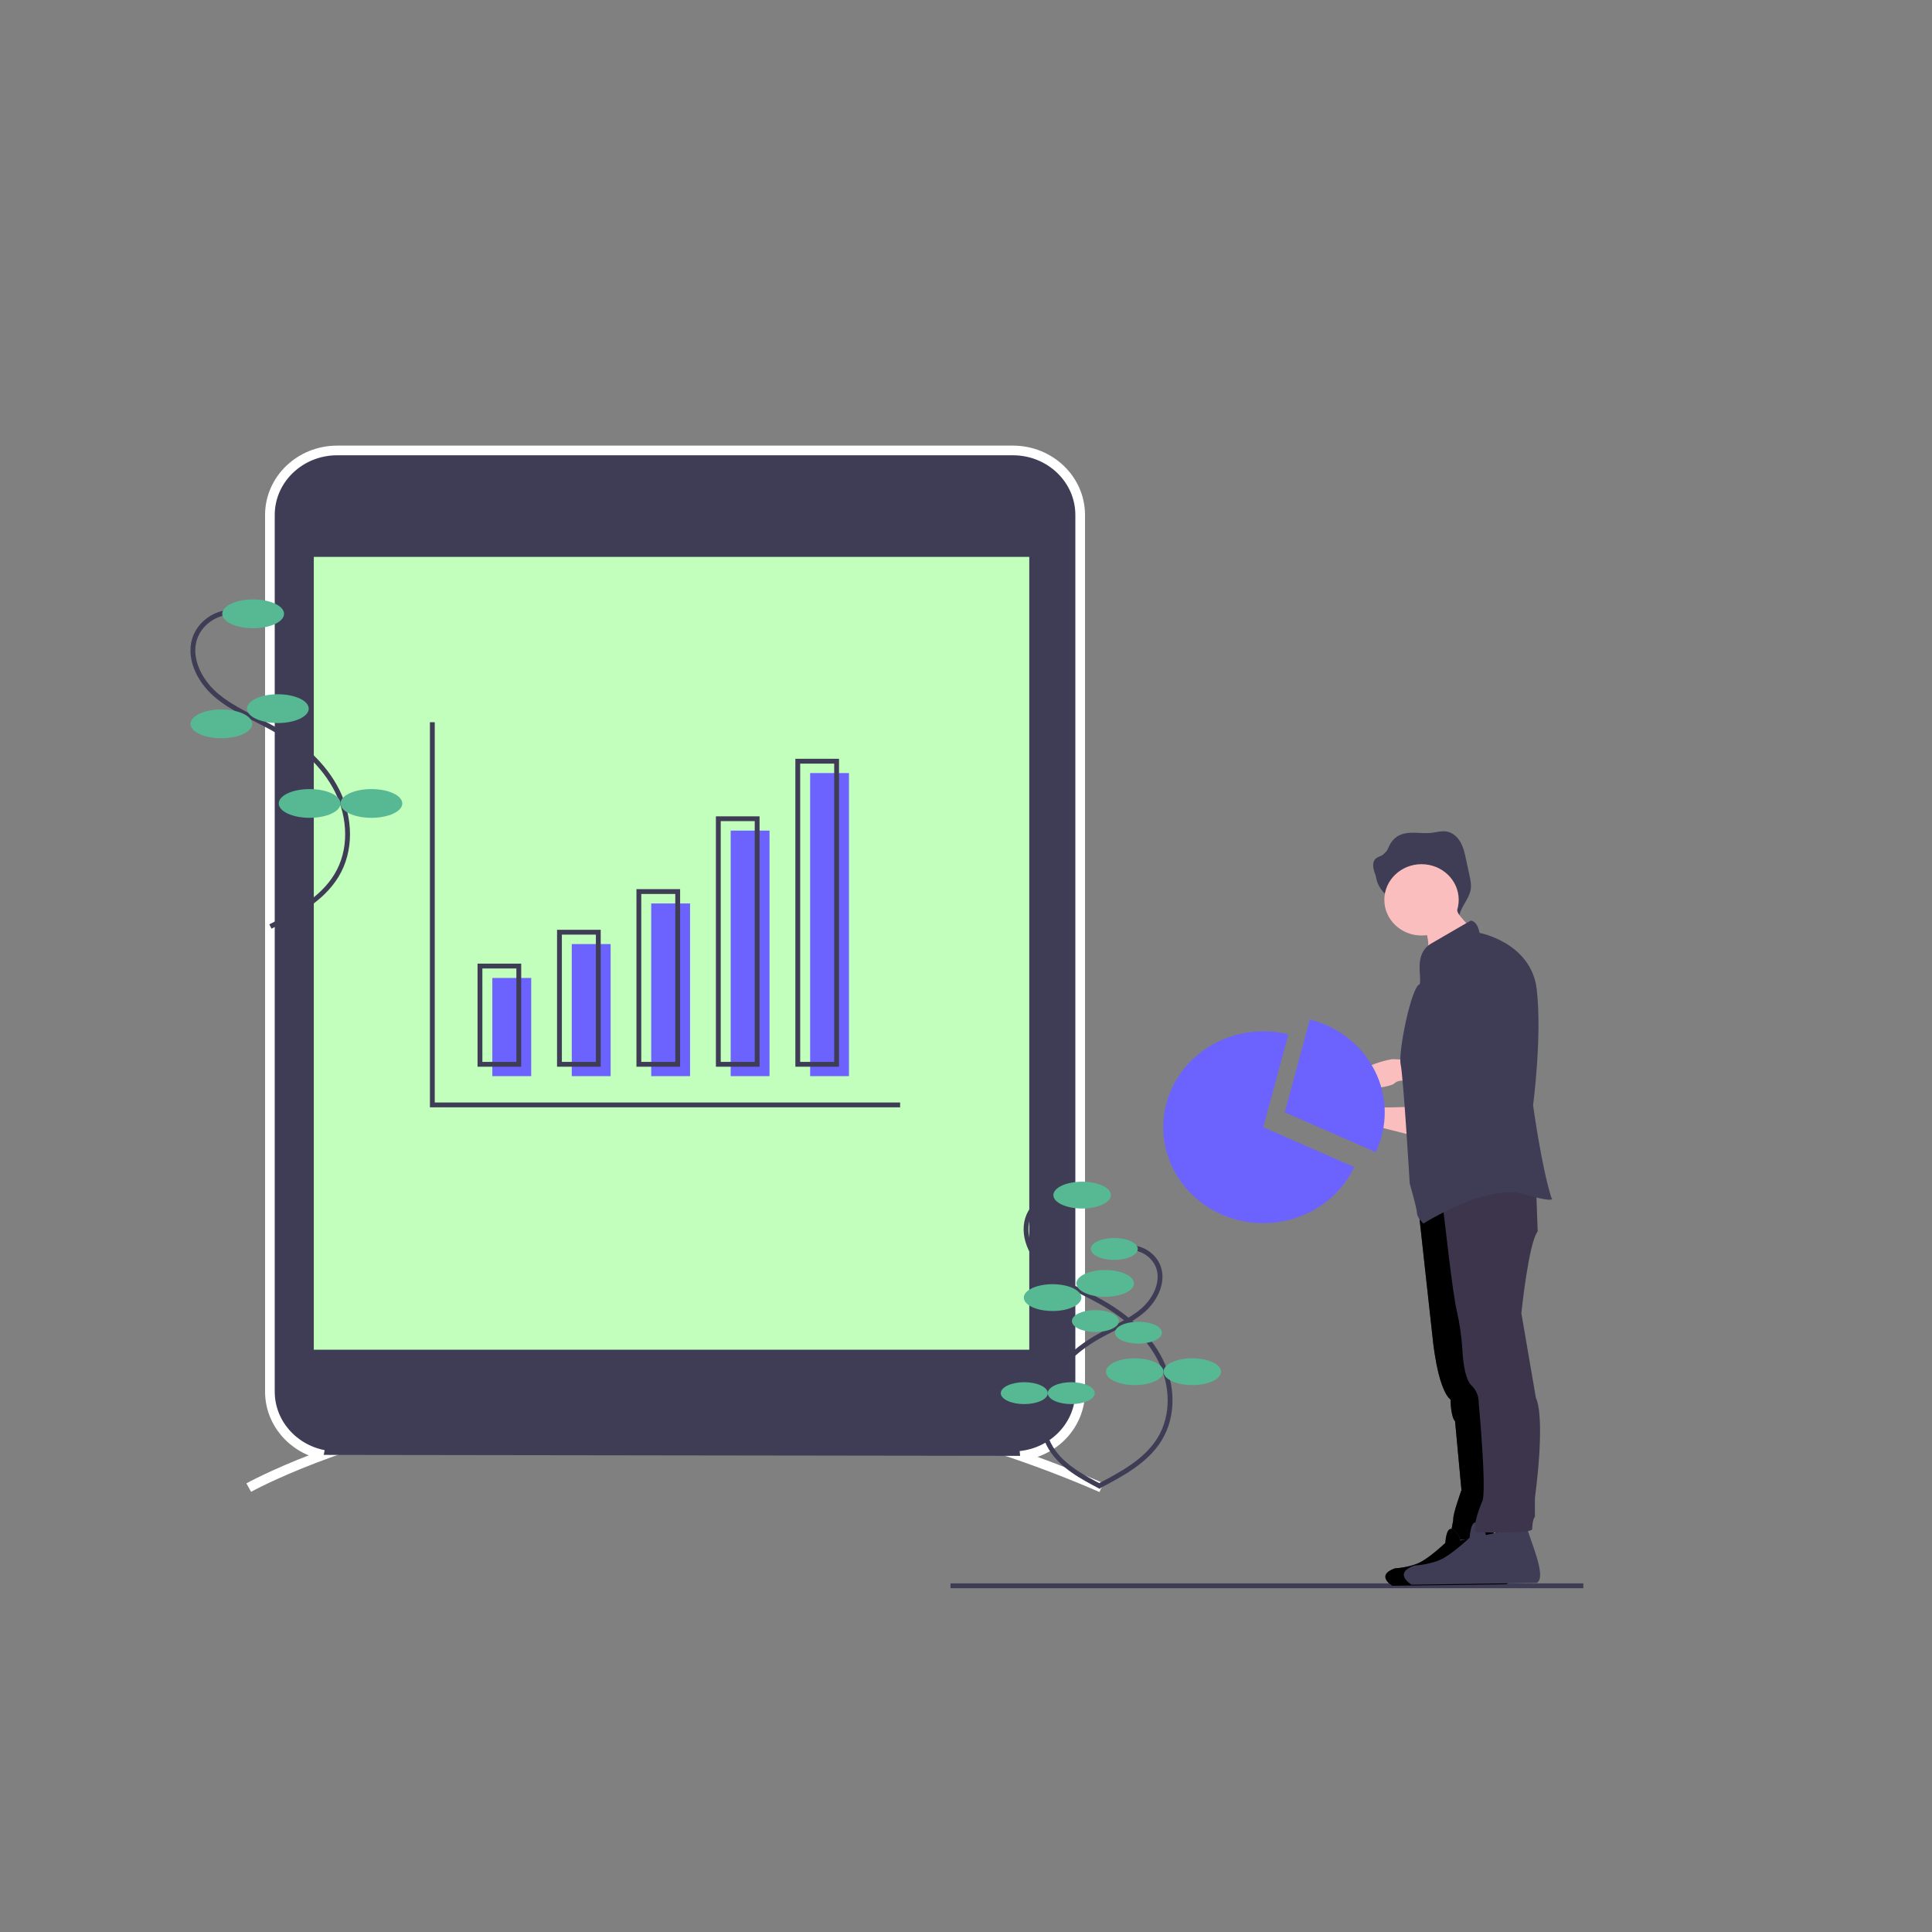 <?xml version="1.0" encoding="UTF-8" standalone="no"?>
<!DOCTYPE svg PUBLIC "-//W3C//DTD SVG 1.1//EN" "http://www.w3.org/Graphics/SVG/1.1/DTD/svg11.dtd">
<svg version="1.1" xmlns="http://www.w3.org/2000/svg" xmlns:xlink="http://www.w3.org/1999/xlink" preserveAspectRatio="xMidYMid meet" viewBox="0 0 400 400" width="400" height="400"><rect x="0" y="0" width="400" height="400" fill="#808080" stroke="none"/><defs><path d="M282.67 228.64C282.67 228.64 274.77 230.09 274.21 231.52C274.21 231.52 283.23 233.14 284.73 233.14C284.73 233.14 293.37 235.31 293.37 235.31C293.22 234.08 292.77 230.4 292.62 229.18C290.63 229.08 284.17 229.72 282.67 228.64Z" id="kA68eC9fY"></path><path d="M282.67 228.64C282.67 228.64 274.77 230.09 274.21 231.52C274.21 231.52 283.23 233.14 284.73 233.14C284.73 233.14 293.37 235.31 293.37 235.31C293.22 234.08 292.77 230.4 292.62 229.18C290.63 229.08 284.17 229.72 282.67 228.64Z" id="e4bmiIjuP9"></path><path d="M293.13 186.25C292.4 185.71 292.34 184.68 291.81 183.96C291.04 182.93 289.5 182.8 288.17 182.85C287.37 182.89 286.49 182.93 285.8 182.51C285.1 182.07 284.79 181.27 284.54 180.5C284.27 179.59 284.09 178.49 284.78 177.81C285.26 177.35 286.02 177.25 286.56 176.83C287.11 176.41 287.34 175.72 287.64 175.1C287.98 174.36 288.53 173.7 289.21 173.22C290.23 172.54 291.51 172.39 292.74 172.4C293.97 172.42 295.2 172.57 296.42 172.43C297.42 172.31 298.41 171.99 299.41 172.14C300.67 172.31 301.73 173.23 302.35 174.31C302.97 175.38 303.25 176.61 303.5 177.81C303.57 178.13 304.14 180.76 304.21 181.08C304.43 182.1 304.65 183.14 304.49 184.17C304.13 186.29 302.18 187.98 302.04 190.12C301.77 188.92 300.9 187.92 299.71 187.47C299.56 187.4 299.4 187.38 299.24 187.42C299.04 187.48 298.92 187.67 298.81 187.82C298.48 188.23 297.47 188.85 296.9 188.56C296.39 188.3 296.77 187.48 296.12 187.07C295.66 186.82 295.14 186.68 294.62 186.67C294.09 186.67 293.57 186.53 293.13 186.25Z" id="b1sNPL1qlD"></path><path d="M293.13 186.25C292.4 185.71 292.34 184.68 291.81 183.96C291.04 182.93 289.5 182.8 288.17 182.85C287.37 182.89 286.49 182.93 285.8 182.51C285.1 182.07 284.79 181.27 284.54 180.5C284.27 179.59 284.09 178.49 284.78 177.81C285.26 177.35 286.02 177.25 286.56 176.83C287.11 176.41 287.34 175.72 287.64 175.1C287.98 174.36 288.53 173.7 289.21 173.22C290.23 172.54 291.51 172.39 292.74 172.4C293.97 172.42 295.2 172.57 296.42 172.43C297.42 172.31 298.41 171.99 299.41 172.14C300.67 172.31 301.73 173.23 302.35 174.31C302.97 175.38 303.25 176.61 303.5 177.81C303.57 178.13 304.14 180.76 304.21 181.08C304.43 182.1 304.65 183.14 304.49 184.17C304.13 186.29 302.18 187.98 302.04 190.12C301.77 188.92 300.9 187.92 299.71 187.47C299.56 187.4 299.4 187.38 299.24 187.42C299.04 187.48 298.92 187.67 298.81 187.82C298.48 188.23 297.47 188.85 296.9 188.56C296.39 188.3 296.77 187.48 296.12 187.07C295.66 186.82 295.14 186.68 294.62 186.67C294.09 186.67 293.57 186.53 293.13 186.25Z" id="e7etm0M0o"></path><path d="M311.41 227.93C311.41 227.93 308.59 227.56 308.21 227.93C307.84 228.28 293.93 225.94 292.05 223.95C292.05 223.95 289.8 223.24 288.67 224.32C287.55 225.4 276.28 226.48 279.66 223.24C283.04 219.99 288.3 219.28 288.3 219.28C289.02 219.31 294.73 219.6 295.44 219.63C295.44 219.63 299.2 220.71 301.45 219.63C301.45 219.63 310.09 218.91 310.09 218.91C311.18 219.28 314.44 220.36 315.54 220.71C314.71 222.15 316.85 228.64 311.41 227.93Z" id="a4ObfVk4Mf"></path><path d="M311.41 227.93C311.41 227.93 308.59 227.56 308.21 227.93C307.84 228.28 293.93 225.94 292.05 223.95C292.05 223.95 289.8 223.24 288.67 224.32C287.55 225.4 276.28 226.48 279.66 223.24C283.04 219.99 288.3 219.28 288.3 219.28C289.02 219.31 294.73 219.6 295.44 219.63C295.44 219.63 299.2 220.71 301.45 219.63C301.45 219.63 310.09 218.91 310.09 218.91C311.18 219.28 314.44 220.36 315.54 220.71C314.71 222.15 316.85 228.64 311.41 227.93Z" id="f4QIrlVRqY"></path><path d="M316.29 223.24C316.29 223.24 311.59 221.25 310.65 221.44C310.65 221.44 305.96 219.09 305.96 219.09C305.96 219.09 301.64 209.37 302.01 206.67C302.38 203.96 302.2 196.03 307.84 195.67C309.53 198.19 316.29 196.57 316.29 208.29C316.29 209.78 316.29 221.74 316.29 223.24Z" id="f3rurKc29"></path><path d="M316.29 223.24C316.29 223.24 311.59 221.25 310.65 221.44C310.65 221.44 305.96 219.09 305.96 219.09C305.96 219.09 301.64 209.37 302.01 206.67C302.38 203.96 302.2 196.03 307.84 195.67C309.53 198.19 316.29 196.57 316.29 208.29C316.29 209.78 316.29 221.74 316.29 223.24Z" id="bJHtpSbz1"></path><path d="M294.31 185.31C298.31 185.31 301.54 183.69 301.54 181.71C301.54 179.71 298.31 178.1 294.31 178.1C290.31 178.1 287.08 179.71 287.08 181.71C287.08 183.69 290.31 185.31 294.31 185.31Z" id="cxrBHqDEE"></path><path d="M294.31 185.31C298.31 185.31 301.54 183.69 301.54 181.71C301.54 179.71 298.31 178.1 294.31 178.1C290.31 178.1 287.08 179.71 287.08 181.71C287.08 183.69 290.31 185.31 294.31 185.31Z" id="c8SR86mKY"></path><path d="M301.08 188.37C302.47 188.37 303.61 185.67 303.61 182.34C303.61 179.01 302.47 176.3 301.08 176.3C299.67 176.3 298.54 179.01 298.54 182.34C298.54 185.67 299.67 188.37 301.08 188.37Z" id="a7UlALFyP"></path><path d="M301.08 188.37C302.47 188.37 303.61 185.67 303.61 182.34C303.61 179.01 302.47 176.3 301.08 176.3C299.67 176.3 298.54 179.01 298.54 182.34C298.54 185.67 299.67 188.37 301.08 188.37Z" id="dj850yqjS"></path><path d="M286.03 235.29C285.73 236.41 285.33 237.5 284.83 238.55C283.57 238 277.29 235.25 266 230.3C268.76 220.06 270.49 213.65 271.19 211.09C282.25 213.84 288.9 224.67 286.03 235.29Z" id="c46SFOHvQi"></path><path d="M286.03 235.29C285.73 236.41 285.33 237.5 284.83 238.55C283.57 238 277.29 235.25 266 230.3C268.76 220.06 270.49 213.65 271.19 211.09C282.25 213.84 288.9 224.67 286.03 235.29Z" id="clm2BTB00"></path><path d="M280.38 241.63C275.64 251.6 263.35 256 252.95 251.45C242.55 246.9 237.96 235.12 242.71 225.14C246.88 216.38 257.01 211.75 266.74 214.16C266.05 216.73 264.32 223.13 261.54 233.38C272.85 238.32 279.13 241.08 280.38 241.63Z" id="azhJMD0M4"></path><path d="M280.38 241.63C275.64 251.6 263.35 256 252.95 251.45C242.55 246.9 237.96 235.12 242.71 225.14C246.88 216.38 257.01 211.75 266.74 214.16C266.05 216.73 264.32 223.13 261.54 233.38C272.85 238.32 279.13 241.08 280.38 241.63Z" id="n2aNeE1iD8"></path><path d="M296.57 276.63C296.57 276.63 297.51 287.44 300.32 289.78C300.32 289.78 300.32 293.2 301.26 294.28C301.39 295.71 302.44 307.1 302.58 308.52C302.58 308.52 300.69 313.74 300.89 314.65C300.89 314.65 300.13 318.43 300.32 318.79C300.32 318.79 309.34 318.79 309.34 318.79C309.22 316.86 308.59 307.19 307.46 289.78C307.07 287.09 305.13 273.64 301.64 249.42L293.57 249.37C295.44 266.33 296.43 275.42 296.57 276.63Z" id="b3NpYqk5ZO"></path><path d="M296.57 276.63C296.57 276.63 297.51 287.44 300.32 289.78C300.32 289.78 300.32 293.2 301.26 294.28C301.39 295.71 302.44 307.1 302.58 308.52C302.58 308.52 300.69 313.74 300.89 314.65C300.89 314.65 300.13 318.43 300.32 318.79C300.32 318.79 309.34 318.79 309.34 318.79C309.22 316.86 308.59 307.19 307.46 289.78C307.07 287.09 305.13 273.64 301.64 249.42L293.57 249.37C295.44 266.33 296.43 275.42 296.57 276.63Z" id="i5PvchcP1x"></path><path d="M296.57 276.63C296.57 276.63 297.51 287.44 300.32 289.78C300.32 289.78 300.32 293.2 301.26 294.28C301.39 295.71 302.44 307.1 302.58 308.52C302.58 308.52 300.69 313.74 300.89 314.65C300.89 314.65 300.13 318.43 300.32 318.79C300.32 318.79 309.34 318.79 309.34 318.79C309.22 316.86 308.59 307.19 307.46 289.78C307.07 287.09 305.13 273.64 301.64 249.42L293.57 249.37C295.44 266.33 296.43 275.42 296.57 276.63Z" id="b36rICAebP"></path><path d="M296.57 276.63C296.57 276.63 297.51 287.44 300.32 289.78C300.32 289.78 300.32 293.2 301.26 294.28C301.39 295.71 302.44 307.1 302.58 308.52C302.58 308.52 300.69 313.74 300.89 314.65C300.89 314.65 300.13 318.43 300.32 318.79C300.32 318.79 309.34 318.79 309.34 318.79C309.22 316.86 308.59 307.19 307.46 289.78C307.07 287.09 305.13 273.64 301.64 249.42L293.57 249.37C295.44 266.33 296.43 275.42 296.57 276.63Z" id="c1uDStAbOq"></path><path d="M327.82 328.32L196.79 328.32" id="ahEUTjTM9"></path><path d="M327.82 328.32L196.79 328.32" id="c14Si6fVEZ"></path><path d="M294.22 187.83C299.41 187.83 303.61 184.69 303.61 180.8C303.61 176.92 299.41 173.78 294.22 173.78C289.03 173.78 284.83 176.92 284.83 180.8C284.83 184.69 289.03 187.83 294.22 187.83Z" id="euOOUr2pK"></path><path d="M294.22 187.83C299.41 187.83 303.61 184.69 303.61 180.8C303.61 176.92 299.41 173.78 294.22 173.78C289.03 173.78 284.83 176.92 284.83 180.8C284.83 184.69 289.03 187.83 294.22 187.83Z" id="c1ZMI2oUGq"></path><path d="M311.91 328C311.91 328 288.27 328.32 288.27 328.32C288.27 328.32 284.68 326.19 288.79 324.71C288.79 324.71 292.21 324.55 294.44 323.23C296.66 321.91 299.24 319.45 299.24 319.45C299.24 319.45 299.41 315.84 300.78 316.66C301.61 317.18 302.17 318.02 302.32 318.96C303.86 318.63 308.49 317.65 310.03 317.31C310.41 319.45 313.96 326.85 311.91 328Z" id="j2epW1pUV"></path><path d="M311.91 328C311.91 328 288.27 328.32 288.27 328.32C288.27 328.32 284.68 326.19 288.79 324.71C288.79 324.71 292.21 324.55 294.44 323.23C296.66 321.91 299.24 319.45 299.24 319.45C299.24 319.45 299.41 315.84 300.78 316.66C301.61 317.18 302.17 318.02 302.32 318.96C303.86 318.63 308.49 317.65 310.03 317.31C310.41 319.45 313.96 326.85 311.91 328Z" id="b6iuJTxLJy"></path><path d="M311.91 328C311.91 328 288.27 328.32 288.27 328.32C288.27 328.32 284.68 326.19 288.79 324.71C288.79 324.71 292.21 324.55 294.44 323.23C296.66 321.91 299.24 319.45 299.24 319.45C299.24 319.45 299.41 315.84 300.78 316.66C301.61 317.18 302.17 318.02 302.32 318.96C303.86 318.63 308.49 317.65 310.03 317.31C310.41 319.45 313.96 326.85 311.91 328Z" id="dEqM6a1rB"></path><path d="M311.91 328C311.91 328 288.27 328.32 288.27 328.32C288.27 328.32 284.68 326.19 288.79 324.71C288.79 324.71 292.21 324.55 294.44 323.23C296.66 321.91 299.24 319.45 299.24 319.45C299.24 319.45 299.41 315.84 300.78 316.66C301.61 317.18 302.17 318.02 302.32 318.96C303.86 318.63 308.49 317.65 310.03 317.31C310.41 319.45 313.96 326.85 311.91 328Z" id="a6y4fHCHC"></path><path d="M318.17 327.73C318.17 327.73 292.24 328.09 292.24 328.09C292.24 328.09 288.3 325.75 292.81 324.13C292.81 324.13 296.57 323.96 299 322.51C301.45 321.07 304.27 318.36 304.27 318.36C304.27 318.36 304.46 314.4 305.96 315.31C306.87 315.88 307.48 316.79 307.65 317.82C309.34 317.47 314.41 316.39 316.1 316.02C316.51 318.37 320.42 326.47 318.17 327.73Z" id="brRwsPF26"></path><path d="M318.17 327.73C318.17 327.73 292.24 328.09 292.24 328.09C292.24 328.09 288.3 325.75 292.81 324.13C292.81 324.13 296.57 323.96 299 322.51C301.45 321.07 304.27 318.36 304.27 318.36C304.27 318.36 304.46 314.4 305.96 315.31C306.87 315.88 307.48 316.79 307.65 317.82C309.34 317.47 314.41 316.39 316.1 316.02C316.51 318.37 320.42 326.47 318.17 327.73Z" id="adKPwxKc"></path><path d="M301.64 271.52C302.23 274.13 302.6 276.79 302.77 279.45C302.77 279.45 302.95 285.22 304.64 286.84C305.64 287.78 306.19 289.09 306.15 290.44C306.15 290.44 307.84 308.63 306.9 310.79C306.9 310.79 304.68 315.77 305.62 317.21C305.62 317.21 317.23 317.65 317.23 316.56C317.23 316.56 317.23 314.58 317.79 314.04C317.79 314.04 317.79 310.08 317.79 310.08C317.79 310.08 320.05 294.05 317.98 289.36C317.98 289.36 314.98 271.88 314.98 271.88C314.98 271.88 316.48 257.29 318.36 254.95C318.36 254.95 317.98 244.32 317.98 244.32C314.11 245.25 302.5 248.07 298.63 249C299.23 253.5 300.69 267.56 301.64 271.52Z" id="eKVJ5pS33"></path><path d="M301.64 271.52C302.23 274.13 302.6 276.79 302.77 279.45C302.77 279.45 302.95 285.22 304.64 286.84C305.64 287.78 306.19 289.09 306.15 290.44C306.15 290.44 307.84 308.63 306.9 310.79C306.9 310.79 304.68 315.77 305.62 317.21C305.62 317.21 317.23 317.65 317.23 316.56C317.23 316.56 317.23 314.58 317.79 314.04C317.79 314.04 317.79 310.08 317.79 310.08C317.79 310.08 320.05 294.05 317.98 289.36C317.98 289.36 314.98 271.88 314.98 271.88C314.98 271.88 316.48 257.29 318.36 254.95C318.36 254.95 317.98 244.32 317.98 244.32C314.11 245.25 302.5 248.07 298.63 249C299.23 253.5 300.69 267.56 301.64 271.52Z" id="a3RlamcKX"></path><path d="M295.37 198.03C295.93 196.18 295.81 194.2 295.02 192.43C294.75 191.83 294.39 191.18 294.59 190.56C294.78 190.1 295.11 189.72 295.54 189.46C296.47 188.78 297.44 188.14 298.44 187.56C299.15 187.15 300.6 186.08 301.4 186.2C301.44 187.24 301.46 188.18 301.94 189.16C302.06 189.39 303.84 191.56 303.92 191.37C303.7 191.85 303.18 192.12 302.7 192.36C299.95 193.83 297.64 195.93 295.37 198.03Z" id="aVEADwLRp"></path><path d="M295.37 198.03C295.93 196.18 295.81 194.2 295.02 192.43C294.75 191.83 294.39 191.18 294.59 190.56C294.78 190.1 295.11 189.72 295.54 189.46C296.47 188.78 297.44 188.14 298.44 187.56C299.15 187.15 300.6 186.08 301.4 186.2C301.44 187.24 301.46 188.18 301.94 189.16C302.06 189.39 303.84 191.56 303.92 191.37C303.7 191.85 303.18 192.12 302.7 192.36C299.95 193.83 297.64 195.93 295.37 198.03Z" id="g6crZwahC"></path><path d="M302.01 186.3C302.01 190.38 298.56 193.69 294.31 193.69C290.06 193.69 286.61 190.38 286.61 186.3C286.61 182.22 290.06 178.92 294.31 178.92C298.56 178.92 302.01 182.22 302.01 186.3Z" id="aZ2fpfMI"></path><path d="M302.01 186.3C302.01 190.38 298.56 193.69 294.31 193.69C290.06 193.69 286.61 190.38 286.61 186.3C286.61 182.22 290.06 178.92 294.31 178.92C298.56 178.92 302.01 182.22 302.01 186.3Z" id="i16Cv8xCQP"></path><path d="M304.46 190.62C304.46 190.62 305.77 190.45 306.34 193.15C306.34 193.15 317.04 195.13 318.17 204.86C319.29 214.59 317.41 228.82 317.41 228.82C317.41 228.82 319.1 241.25 321.17 247.92C321.17 247.92 322.86 249.36 315.35 247.2C307.84 245.04 294.69 253.32 294.69 253.32C294.69 253.32 293.37 252.07 293.37 251.16C293.37 250.26 291.87 245.04 291.87 245.04C291.87 245.04 290.55 222.87 289.99 220.36C289.43 217.83 292.24 204.14 293.93 203.78C294.42 202.08 292.62 197.48 296.38 195.31C300.13 193.15 302.84 191.56 304.46 190.62Z" id="b1E8ofd1ry"></path><path d="M304.46 190.62C304.46 190.62 305.77 190.45 306.34 193.15C306.34 193.15 317.04 195.13 318.17 204.86C319.29 214.59 317.41 228.82 317.41 228.82C317.41 228.82 319.1 241.25 321.17 247.92C321.17 247.92 322.86 249.36 315.35 247.2C307.84 245.04 294.69 253.32 294.69 253.32C294.69 253.32 293.37 252.07 293.37 251.16C293.37 250.26 291.87 245.04 291.87 245.04C291.87 245.04 290.55 222.87 289.99 220.36C289.43 217.83 292.24 204.14 293.93 203.78C294.42 202.08 292.62 197.48 296.38 195.31C300.13 193.15 302.84 191.56 304.46 190.62Z" id="d2MKWUpDSK"></path><path d="M51.5 307.99C51.5 307.99 128.62 264.87 228.04 307.99" id="i2aOR3WWmb"></path><path d="M51.5 307.99C51.5 307.99 128.62 264.87 228.04 307.99" id="e2AKLkZn"></path><path d="M67.02 301.22C60.53 299.94 55.88 294.47 55.88 288.12C55.88 269.97 55.88 124.78 55.88 106.62C55.88 99.24 62.12 93.26 69.82 93.26C69.82 93.26 69.82 93.26 69.82 93.26C83.81 93.26 195.72 93.26 209.71 93.26C217.4 93.26 223.64 99.24 223.64 106.62C223.64 106.62 223.64 106.62 223.64 106.62C223.64 124.78 223.64 269.97 223.64 288.12C223.64 294.95 218.29 300.68 211.21 301.42" id="b2pGnJwCD"></path><path d="M67.02 301.22C60.53 299.94 55.88 294.47 55.88 288.12C55.88 269.97 55.88 124.78 55.88 106.62C55.88 99.24 62.12 93.26 69.82 93.26C69.82 93.26 69.82 93.26 69.82 93.26C83.81 93.26 195.72 93.26 209.71 93.26C217.4 93.26 223.64 99.24 223.64 106.62C223.64 106.62 223.64 106.62 223.64 106.62C223.64 124.78 223.64 269.97 223.64 288.12C223.64 294.95 218.29 300.68 211.21 301.42" id="ccMxZQiSH"></path><path d="M213.6 114.8C213.6 213.89 213.6 268.93 213.6 279.94C213.6 279.94 213.6 279.94 213.6 279.94C124.12 279.94 74.41 279.94 64.47 279.94C64.47 279.94 64.47 279.94 64.47 279.94C64.47 180.86 64.47 125.81 64.47 114.8C64.47 114.8 64.47 114.8 64.47 114.8C153.95 114.8 203.65 114.8 213.6 114.8C213.6 114.8 213.6 114.8 213.6 114.8Z" id="c6ojMnKkQ"></path><path d="M213.6 114.8C213.6 213.89 213.6 268.93 213.6 279.94C213.6 279.94 213.6 279.94 213.6 279.94C124.12 279.94 74.41 279.94 64.47 279.94C64.47 279.94 64.47 279.94 64.47 279.94C64.47 180.86 64.47 125.81 64.47 114.8C64.47 114.8 64.47 114.8 64.47 114.8C153.95 114.8 203.65 114.8 213.6 114.8C213.6 114.8 213.6 114.8 213.6 114.8Z" id="a4sFxbjH1e"></path><path d="M136.11 103.95C136.11 105.89 137.75 107.45 139.76 107.45C141.79 107.45 143.42 105.89 143.42 103.95C143.42 102.01 141.79 100.44 139.76 100.44C137.75 100.44 136.11 102.01 136.11 103.95Z" id="aJHJrycRM"></path><path d="M136.11 103.95C136.11 105.89 137.75 107.45 139.76 107.45C141.79 107.45 143.42 105.89 143.42 103.95C143.42 102.01 141.79 100.44 139.76 100.44C137.75 100.44 136.11 102.01 136.11 103.95Z" id="fdXZ2fK8t"></path><path d="M131.92 288.92C132.91 284.76 137.22 282.16 141.55 283.11C144.62 283.77 146.99 286.09 147.63 289.04" id="a1YAXwYf3U"></path><path d="M131.92 288.92C132.91 284.76 137.22 282.16 141.55 283.11C144.62 283.77 146.99 286.09 147.63 289.04" id="a1w8RLQSG6"></path><path d="M47.8 126.72C44.62 126.89 41.81 128.77 40.56 131.57C38.75 135.77 41.08 140.7 44.58 143.77C48.08 146.83 52.57 148.58 56.66 150.88C62.14 153.96 67.07 158.25 69.82 163.76C72.56 169.27 72.86 176.08 69.62 181.34C66.63 186.22 61.19 189.14 55.99 191.83" id="a2D05PIwim"></path><path d="M47.8 126.72C44.62 126.89 41.81 128.77 40.56 131.57C38.75 135.77 41.08 140.7 44.58 143.77C48.08 146.83 52.57 148.58 56.66 150.88C62.14 153.96 67.07 158.25 69.82 163.76C72.56 169.27 72.86 176.08 69.62 181.34C66.63 186.22 61.19 189.14 55.99 191.83" id="c5gnsqL9n"></path><path d="M52.41 130.07C48.87 130.07 46.01 128.73 46.01 127.09C46.01 125.44 48.87 124.1 52.41 124.1C55.94 124.1 58.81 125.44 58.81 127.09C58.81 128.73 55.94 130.07 52.41 130.07Z" id="b16D17bYnq"></path><path d="M52.41 130.07C48.87 130.07 46.01 128.73 46.01 127.09C46.01 125.44 48.87 124.1 52.41 124.1C55.94 124.1 58.81 125.44 58.81 127.09C58.81 128.73 55.94 130.07 52.41 130.07Z" id="e5Z5l3YC3G"></path><path d="M57.52 149.7C53.99 149.7 51.13 148.36 51.13 146.72C51.13 145.07 53.99 143.74 57.52 143.74C61.06 143.74 63.92 145.07 63.92 146.72C63.92 148.36 61.06 149.7 57.52 149.7Z" id="a2tSycQkiP"></path><path d="M57.52 149.7C53.99 149.7 51.13 148.36 51.13 146.72C51.13 145.07 53.99 143.74 57.52 143.74C61.06 143.74 63.92 145.07 63.92 146.72C63.92 148.36 61.06 149.7 57.52 149.7Z" id="bbF51pdV2"></path><path d="M45.83 152.85C42.3 152.85 39.44 151.51 39.44 149.87C39.44 148.22 42.3 146.89 45.83 146.89C49.36 146.89 52.22 148.22 52.22 149.87C52.22 151.51 49.36 152.85 45.83 152.85Z" id="f1Pt82SwqY"></path><path d="M45.83 152.85C42.3 152.85 39.44 151.51 39.44 149.87C39.44 148.22 42.3 146.89 45.83 146.89C49.36 146.89 52.22 148.22 52.22 149.87C52.22 151.51 49.36 152.85 45.83 152.85Z" id="b8CJvCTl8o"></path><path d="M64.11 169.32C60.57 169.32 57.71 168 57.71 166.35C57.71 164.7 60.57 163.37 64.11 163.37C67.64 163.37 70.5 164.7 70.5 166.35C70.5 168 67.64 169.32 64.11 169.32Z" id="a8O1oTyV7v"></path><path d="M64.11 169.32C60.57 169.32 57.71 168 57.71 166.35C57.71 164.7 60.57 163.37 64.11 163.37C67.64 163.37 70.5 164.7 70.5 166.35C70.5 168 67.64 169.32 64.11 169.32Z" id="gbB9it7y5"></path><path d="M76.89 169.32C73.37 169.32 70.5 168 70.5 166.35C70.5 164.7 73.37 163.37 76.89 163.37C80.43 163.37 83.29 164.7 83.29 166.35C83.29 168 80.43 169.32 76.89 169.32Z" id="a3AOs4682e"></path><path d="M76.89 169.32C73.37 169.32 70.5 168 70.5 166.35C70.5 164.7 73.37 163.37 76.89 163.37C80.43 163.37 83.29 164.7 83.29 166.35C83.29 168 80.43 169.32 76.89 169.32Z" id="a3708FbzTQ"></path><path d="M219.75 247.09C216.79 247.25 214.19 249.01 213.01 251.61C211.33 255.53 213.5 260.12 216.75 262.97C220.02 265.82 224.2 267.45 228 269.59C233.11 272.46 237.7 276.46 240.25 281.58C242.81 286.71 243.09 293.05 240.08 297.96C237.3 302.5 232.22 305.22 227.39 307.73" id="bFHzDC1nn"></path><path d="M219.75 247.09C216.79 247.25 214.19 249.01 213.01 251.61C211.33 255.53 213.5 260.12 216.75 262.97C220.02 265.82 224.2 267.45 228 269.59C233.11 272.46 237.7 276.46 240.25 281.58C242.81 286.71 243.09 293.05 240.08 297.96C237.3 302.5 232.22 305.22 227.39 307.73" id="d2x2ePIlB"></path><path d="M224.05 250.21C220.75 250.21 218.09 248.97 218.09 247.44C218.09 245.9 220.75 244.66 224.05 244.66C227.34 244.66 230 245.9 230 247.44C230 248.97 227.34 250.21 224.05 250.21Z" id="b15WGRKoj"></path><path d="M224.05 250.21C220.75 250.21 218.09 248.97 218.09 247.44C218.09 245.9 220.75 244.66 224.05 244.66C227.34 244.66 230 245.9 230 247.44C230 248.97 227.34 250.21 224.05 250.21Z" id="a32XaTRLyW"></path><path d="M228.81 268.49C225.52 268.49 222.86 267.25 222.86 265.72C222.86 264.19 225.52 262.94 228.81 262.94C232.11 262.94 234.77 264.19 234.77 265.72C234.77 267.25 232.11 268.49 228.81 268.49Z" id="ebbVeubOt"></path><path d="M228.81 268.49C225.52 268.49 222.86 267.25 222.86 265.72C222.86 264.19 225.52 262.94 228.81 262.94C232.11 262.94 234.77 264.19 234.77 265.72C234.77 267.25 232.11 268.49 228.81 268.49Z" id="b1p8CLcxCN"></path><path d="M217.92 271.43C214.63 271.43 211.97 270.19 211.97 268.66C211.97 267.12 214.63 265.88 217.92 265.88C221.22 265.88 223.88 267.12 223.88 268.66C223.88 270.19 221.22 271.43 217.92 271.43Z" id="b2eNuDC3xN"></path><path d="M217.92 271.43C214.63 271.43 211.97 270.19 211.97 268.66C211.97 267.12 214.63 265.88 217.92 265.88C221.22 265.88 223.88 267.12 223.88 268.66C223.88 270.19 221.22 271.43 217.92 271.43Z" id="b22ZPNgEJP"></path><path d="M234.94 286.77C231.65 286.77 228.98 285.53 228.98 284C228.98 282.47 231.65 281.22 234.94 281.22C238.23 281.22 240.89 282.47 240.89 284C240.89 285.53 238.23 286.77 234.94 286.77Z" id="j6TUvgNK6"></path><path d="M234.94 286.77C231.65 286.77 228.98 285.53 228.98 284C228.98 282.47 231.65 281.22 234.94 281.22C238.23 281.22 240.89 282.47 240.89 284C240.89 285.53 238.23 286.77 234.94 286.77Z" id="c1sceHYsFJ"></path><path d="M246.85 286.77C243.57 286.77 240.89 285.53 240.89 284C240.89 282.47 243.57 281.22 246.85 281.22C250.14 281.22 252.81 282.47 252.81 284C252.81 285.53 250.14 286.77 246.85 286.77Z" id="c17CTaB4PV"></path><path d="M246.85 286.77C243.57 286.77 240.89 285.53 240.89 284C240.89 282.47 243.57 281.22 246.85 281.22C250.14 281.22 252.81 282.47 252.81 284C252.81 285.53 250.14 286.77 246.85 286.77Z" id="a409yOpvI"></path><path d="M234.2 258.31C236.61 258.44 238.74 259.87 239.7 261.99C241.08 265.19 239.3 268.94 236.65 271.27C233.98 273.59 230.56 274.93 227.46 276.68C223.29 279.03 219.53 282.28 217.45 286.47C215.37 290.65 215.14 295.84 217.6 299.85C219.87 303.55 224.02 305.77 227.96 307.83" id="bfwKnpXYM"></path><path d="M234.2 258.31C236.61 258.44 238.74 259.87 239.7 261.99C241.08 265.19 239.3 268.94 236.65 271.27C233.98 273.59 230.56 274.93 227.46 276.68C223.29 279.03 219.53 282.28 217.45 286.47C215.37 290.65 215.14 295.84 217.6 299.85C219.87 303.55 224.02 305.77 227.96 307.83" id="aV3vFVkch"></path><path d="M230.69 260.85C228 260.85 225.83 259.83 225.83 258.58C225.83 257.33 228 256.32 230.69 256.32C233.37 256.32 235.56 257.33 235.56 258.58C235.56 259.83 233.37 260.85 230.69 260.85Z" id="e5XfvPebmh"></path><path d="M230.69 260.85C228 260.85 225.83 259.83 225.83 258.58C225.83 257.33 228 256.32 230.69 256.32C233.37 256.32 235.56 257.33 235.56 258.58C235.56 259.83 233.37 260.85 230.69 260.85Z" id="a3NJcbzZJp"></path><path d="M226.8 275.78C224.11 275.78 221.93 274.76 221.93 273.51C221.93 272.26 224.11 271.24 226.8 271.24C229.48 271.24 231.66 272.26 231.66 273.51C231.66 274.76 229.48 275.78 226.8 275.78Z" id="a1iwzU6E87"></path><path d="M226.8 275.78C224.11 275.78 221.93 274.76 221.93 273.51C221.93 272.26 224.11 271.24 226.8 271.24C229.48 271.24 231.66 272.26 231.66 273.51C231.66 274.76 229.48 275.78 226.8 275.78Z" id="b6UkSV4HS"></path><path d="M235.69 278.18C233 278.18 230.83 277.16 230.83 275.91C230.83 274.66 233 273.65 235.69 273.65C238.38 273.65 240.56 274.66 240.56 275.91C240.56 277.16 238.38 278.18 235.69 278.18Z" id="e3FQEK6Kuo"></path><path d="M235.69 278.18C233 278.18 230.83 277.16 230.83 275.91C230.83 274.66 233 273.65 235.69 273.65C238.38 273.65 240.56 274.66 240.56 275.91C240.56 277.16 238.38 278.18 235.69 278.18Z" id="gQjcjaYZc"></path><path d="M221.8 290.7C219.1 290.7 216.93 289.69 216.93 288.44C216.93 287.2 219.1 286.17 221.8 286.17C224.48 286.17 226.66 287.2 226.66 288.44C226.66 289.69 224.48 290.7 221.8 290.7Z" id="bgID7W858"></path><path d="M221.8 290.7C219.1 290.7 216.93 289.69 216.93 288.44C216.93 287.2 219.1 286.17 221.8 286.17C224.48 286.17 226.66 287.2 226.66 288.44C226.66 289.69 224.48 290.7 221.8 290.7Z" id="atefN06DX"></path><path d="M212.06 290.7C209.38 290.7 207.2 289.69 207.2 288.44C207.2 287.2 209.38 286.17 212.06 286.17C214.75 286.17 216.93 287.2 216.93 288.44C216.93 289.69 214.75 290.7 212.06 290.7Z" id="b21El0sfPM"></path><path d="M212.06 290.7C209.38 290.7 207.2 289.69 207.2 288.44C207.2 287.2 209.38 286.17 212.06 286.17C214.75 286.17 216.93 287.2 216.93 288.44C216.93 289.69 214.75 290.7 212.06 290.7Z" id="b1AWZ0tZw6"></path><path d="M89.51 149.53L89.51 228.76L186.36 228.76" id="arzBXudy7"></path><path d="M89.51 149.53L89.51 228.76L186.36 228.76" id="d1Uzjd5a6J"></path><path d="M109.98 202.47C109.98 214.67 109.98 221.45 109.98 222.8C109.98 222.8 109.98 222.8 109.98 222.8C105.15 222.8 102.47 222.8 101.93 222.8C101.93 222.8 101.93 222.8 101.93 222.8C101.93 210.61 101.93 203.82 101.93 202.47C101.93 202.47 101.93 202.47 101.93 202.47C106.76 202.47 109.44 202.47 109.98 202.47C109.98 202.47 109.98 202.47 109.98 202.47Z" id="a1ki6X4nE3"></path><path d="M109.98 202.47C109.98 214.67 109.98 221.45 109.98 222.8C109.98 222.8 109.98 222.8 109.98 222.8C105.15 222.8 102.47 222.8 101.93 222.8C101.93 222.8 101.93 222.8 101.93 222.8C101.93 210.61 101.93 203.82 101.93 202.47C101.93 202.47 101.93 202.47 101.93 202.47C106.76 202.47 109.44 202.47 109.98 202.47C109.98 202.47 109.98 202.47 109.98 202.47Z" id="bvGKJ633"></path><path d="M126.42 195.46C126.42 211.86 126.42 220.98 126.42 222.8C126.42 222.8 126.42 222.8 126.42 222.8C121.6 222.8 118.91 222.8 118.38 222.8C118.38 222.8 118.38 222.8 118.38 222.8C118.38 206.4 118.38 197.28 118.38 195.46C118.38 195.46 118.38 195.46 118.38 195.46C123.21 195.46 125.88 195.46 126.42 195.46C126.42 195.46 126.42 195.46 126.42 195.46Z" id="f2gydMAfRY"></path><path d="M126.42 195.46C126.42 211.86 126.42 220.98 126.42 222.8C126.42 222.8 126.42 222.8 126.42 222.8C121.6 222.8 118.91 222.8 118.38 222.8C118.38 222.8 118.38 222.8 118.38 222.8C118.38 206.4 118.38 197.28 118.38 195.46C118.38 195.46 118.38 195.46 118.38 195.46C123.21 195.46 125.88 195.46 126.42 195.46C126.42 195.46 126.42 195.46 126.42 195.46Z" id="fhek288bL"></path><path d="M142.87 187.05C142.87 208.5 142.87 220.42 142.87 222.8C142.87 222.8 142.87 222.8 142.87 222.8C138.04 222.8 135.37 222.8 134.83 222.8C134.83 222.8 134.83 222.8 134.83 222.8C134.83 201.35 134.83 189.43 134.83 187.05C134.83 187.05 134.83 187.05 134.83 187.05C139.65 187.05 142.34 187.05 142.87 187.05C142.87 187.05 142.87 187.05 142.87 187.05Z" id="acOedwaTk"></path><path d="M142.87 187.05C142.87 208.5 142.87 220.42 142.87 222.8C142.87 222.8 142.87 222.8 142.87 222.8C138.04 222.8 135.37 222.8 134.83 222.8C134.83 222.8 134.83 222.8 134.83 222.8C134.83 201.35 134.83 189.43 134.83 187.05C134.83 187.05 134.83 187.05 134.83 187.05C139.65 187.05 142.34 187.05 142.87 187.05C142.87 187.05 142.87 187.05 142.87 187.05Z" id="h1vwE6wHOV"></path><path d="M159.32 171.97C159.32 202.47 159.32 219.41 159.32 222.8C159.32 222.8 159.32 222.8 159.32 222.8C154.5 222.8 151.81 222.8 151.28 222.8C151.28 222.8 151.28 222.8 151.28 222.8C151.28 192.31 151.28 175.36 151.28 171.97C151.28 171.97 151.28 171.97 151.28 171.97C156.1 171.97 158.78 171.97 159.32 171.97C159.32 171.97 159.32 171.97 159.32 171.97Z" id="j8IsZyW63"></path><path d="M159.32 171.97C159.32 202.47 159.32 219.41 159.32 222.8C159.32 222.8 159.32 222.8 159.32 222.8C154.5 222.8 151.81 222.8 151.28 222.8C151.28 222.8 151.28 222.8 151.28 222.8C151.28 192.31 151.28 175.36 151.28 171.97C151.28 171.97 151.28 171.97 151.28 171.97C156.1 171.97 158.78 171.97 159.32 171.97C159.32 171.97 159.32 171.97 159.32 171.97Z" id="a3rNs8hIO"></path><path d="M175.77 160.05C175.77 197.7 175.77 218.62 175.77 222.8C175.77 222.8 175.77 222.8 175.77 222.8C170.94 222.8 168.27 222.8 167.73 222.8C167.73 222.8 167.73 222.8 167.73 222.8C167.73 185.15 167.73 164.23 167.73 160.05C167.73 160.05 167.73 160.05 167.73 160.05C172.55 160.05 175.24 160.05 175.77 160.05C175.77 160.05 175.77 160.05 175.77 160.05Z" id="b1dAlFr91y"></path><path d="M175.77 160.05C175.77 197.7 175.77 218.62 175.77 222.8C175.77 222.8 175.77 222.8 175.77 222.8C170.94 222.8 168.27 222.8 167.73 222.8C167.73 222.8 167.73 222.8 167.73 222.8C167.73 185.15 167.73 164.23 167.73 160.05C167.73 160.05 167.73 160.05 167.73 160.05C172.55 160.05 175.24 160.05 175.77 160.05C175.77 160.05 175.77 160.05 175.77 160.05Z" id="c2BJ5BBVkD"></path><path d="M107.41 200.01C107.41 212.22 107.41 218.99 107.41 220.35C107.41 220.35 107.41 220.35 107.41 220.35C102.59 220.35 99.91 220.35 99.37 220.35C99.37 220.35 99.37 220.35 99.37 220.35C99.37 208.15 99.37 201.37 99.37 200.01C99.37 200.01 99.37 200.01 99.37 200.01C104.2 200.01 106.88 200.01 107.41 200.01C107.41 200.01 107.41 200.01 107.41 200.01Z" id="b9N6EkN2Q"></path><path d="M107.41 200.01C107.41 212.22 107.41 218.99 107.41 220.35C107.41 220.35 107.41 220.35 107.41 220.35C102.59 220.35 99.91 220.35 99.37 220.35C99.37 220.35 99.37 220.35 99.37 220.35C99.37 208.15 99.37 201.37 99.37 200.01C99.37 200.01 99.37 200.01 99.37 200.01C104.2 200.01 106.88 200.01 107.41 200.01C107.41 200.01 107.41 200.01 107.41 200.01Z" id="b5Xi5oUjf"></path><path d="M123.87 193C123.87 209.41 123.87 218.53 123.87 220.35C123.87 220.35 123.87 220.35 123.87 220.35C119.04 220.35 116.36 220.35 115.83 220.35C115.83 220.35 115.83 220.35 115.83 220.35C115.83 203.94 115.83 194.83 115.83 193C115.83 193 115.83 193 115.83 193C120.64 193 123.33 193 123.87 193C123.87 193 123.87 193 123.87 193Z" id="a2ysKbPNML"></path><path d="M123.87 193C123.87 209.41 123.87 218.53 123.87 220.35C123.87 220.35 123.87 220.35 123.87 220.35C119.04 220.35 116.36 220.35 115.83 220.35C115.83 220.35 115.83 220.35 115.83 220.35C115.83 203.94 115.83 194.83 115.83 193C115.83 193 115.83 193 115.83 193C120.64 193 123.33 193 123.87 193C123.87 193 123.87 193 123.87 193Z" id="jlv3ghdM5"></path><path d="M140.31 184.59C140.31 206.05 140.31 217.97 140.31 220.35C140.31 220.35 140.31 220.35 140.31 220.35C135.49 220.35 132.8 220.35 132.27 220.35C132.27 220.35 132.27 220.35 132.27 220.35C132.27 198.89 132.27 186.98 132.27 184.59C132.27 184.59 132.27 184.59 132.27 184.59C137.1 184.59 139.77 184.59 140.31 184.59C140.31 184.59 140.31 184.59 140.31 184.59Z" id="a6J2ibEWp"></path><path d="M140.31 184.59C140.31 206.05 140.31 217.97 140.31 220.35C140.31 220.35 140.31 220.35 140.31 220.35C135.49 220.35 132.8 220.35 132.27 220.35C132.27 220.35 132.27 220.35 132.27 220.35C132.27 198.89 132.27 186.98 132.27 184.59C132.27 184.59 132.27 184.59 132.27 184.59C137.1 184.59 139.77 184.59 140.31 184.59C140.31 184.59 140.31 184.59 140.31 184.59Z" id="b8juiV9b8b"></path><path d="M156.76 169.51C156.76 200.01 156.76 216.96 156.76 220.35C156.76 220.35 156.76 220.35 156.76 220.35C151.94 220.35 149.26 220.35 148.72 220.35C148.72 220.35 148.72 220.35 148.72 220.35C148.72 189.85 148.72 172.9 148.72 169.51C148.72 169.51 148.72 169.51 148.72 169.51C153.54 169.51 156.23 169.51 156.76 169.51C156.76 169.51 156.76 169.51 156.76 169.51Z" id="dlAfebFVM"></path><path d="M156.76 169.51C156.76 200.01 156.76 216.96 156.76 220.35C156.76 220.35 156.76 220.35 156.76 220.35C151.94 220.35 149.26 220.35 148.72 220.35C148.72 220.35 148.72 220.35 148.72 220.35C148.72 189.85 148.72 172.9 148.72 169.51C148.72 169.51 148.72 169.51 148.72 169.51C153.54 169.51 156.23 169.51 156.76 169.51C156.76 169.51 156.76 169.51 156.76 169.51Z" id="a8rf6or6q"></path><path d="M173.21 157.6C173.21 195.24 173.21 216.17 173.21 220.35C173.21 220.35 173.21 220.35 173.21 220.35C168.38 220.35 165.7 220.35 165.17 220.35C165.17 220.35 165.17 220.35 165.17 220.35C165.17 182.69 165.17 161.78 165.17 157.6C165.17 157.6 165.17 157.6 165.17 157.6C170 157.6 172.67 157.6 173.21 157.6C173.21 157.6 173.21 157.6 173.21 157.6Z" id="cuzBvBMs"></path><path d="M173.21 157.6C173.21 195.24 173.21 216.17 173.21 220.35C173.21 220.35 173.21 220.35 173.21 220.35C168.38 220.35 165.7 220.35 165.17 220.35C165.17 220.35 165.17 220.35 165.17 220.35C165.17 182.69 165.17 161.78 165.17 157.6C165.17 157.6 165.17 157.6 165.17 157.6C170 157.6 172.67 157.6 173.21 157.6C173.21 157.6 173.21 157.6 173.21 157.6Z" id="g24RVuQfs0"></path></defs><g><g><g><use xlink:href="#kA68eC9fY" opacity="1" fill="#fbbebe" fill-opacity="1"></use><g><use xlink:href="#kA68eC9fY" opacity="1" fill-opacity="0" stroke="#000000" stroke-width="1" stroke-opacity="0"></use></g></g><g><use xlink:href="#e4bmiIjuP9" opacity="1" fill="#000000" fill-opacity="0"></use><g><use xlink:href="#e4bmiIjuP9" opacity="1" fill-opacity="0" stroke="#000000" stroke-width="1" stroke-opacity="0"></use></g></g><g><use xlink:href="#b1sNPL1qlD" opacity="1" fill="#3f3d56" fill-opacity="1"></use><g><use xlink:href="#b1sNPL1qlD" opacity="1" fill-opacity="0" stroke="#000000" stroke-width="1" stroke-opacity="0"></use></g></g><g><use xlink:href="#e7etm0M0o" opacity="1" fill="#000000" fill-opacity="0"></use><g><use xlink:href="#e7etm0M0o" opacity="1" fill-opacity="0" stroke="#000000" stroke-width="1" stroke-opacity="0"></use></g></g><g><use xlink:href="#a4ObfVk4Mf" opacity="1" fill="#fbbebe" fill-opacity="1"></use><g><use xlink:href="#a4ObfVk4Mf" opacity="1" fill-opacity="0" stroke="#000000" stroke-width="1" stroke-opacity="0"></use></g></g><g><use xlink:href="#f4QIrlVRqY" opacity="1" fill="#000000" fill-opacity="0"></use><g><use xlink:href="#f4QIrlVRqY" opacity="1" fill-opacity="0" stroke="#000000" stroke-width="1" stroke-opacity="0"></use></g></g><g><use xlink:href="#f3rurKc29" opacity="1" fill="#3f3d56" fill-opacity="1"></use><g><use xlink:href="#f3rurKc29" opacity="1" fill-opacity="0" stroke="#000000" stroke-width="1" stroke-opacity="0"></use></g></g><g><use xlink:href="#bJHtpSbz1" opacity="1" fill="#000000" fill-opacity="0"></use><g><use xlink:href="#bJHtpSbz1" opacity="1" fill-opacity="0" stroke="#000000" stroke-width="1" stroke-opacity="0"></use></g></g><g><use xlink:href="#cxrBHqDEE" opacity="1" fill="#3f3d56" fill-opacity="1"></use><g><use xlink:href="#cxrBHqDEE" opacity="1" fill-opacity="0" stroke="#000000" stroke-width="1" stroke-opacity="0"></use></g></g><g><use xlink:href="#c8SR86mKY" opacity="1" fill="#000000" fill-opacity="0"></use><g><use xlink:href="#c8SR86mKY" opacity="1" fill-opacity="0" stroke="#000000" stroke-width="1" stroke-opacity="0"></use></g></g><g><use xlink:href="#a7UlALFyP" opacity="1" fill="#3f3d56" fill-opacity="1"></use><g><use xlink:href="#a7UlALFyP" opacity="1" fill-opacity="0" stroke="#000000" stroke-width="1" stroke-opacity="0"></use></g></g><g><use xlink:href="#dj850yqjS" opacity="1" fill="#000000" fill-opacity="0"></use><g><use xlink:href="#dj850yqjS" opacity="1" fill-opacity="0" stroke="#000000" stroke-width="1" stroke-opacity="0"></use></g></g><g><use xlink:href="#c46SFOHvQi" opacity="1" fill="#6c63ff" fill-opacity="1"></use><g><use xlink:href="#c46SFOHvQi" opacity="1" fill-opacity="0" stroke="#000000" stroke-width="1" stroke-opacity="0"></use></g></g><g><use xlink:href="#clm2BTB00" opacity="1" fill="#000000" fill-opacity="0"></use><g><use xlink:href="#clm2BTB00" opacity="1" fill-opacity="0" stroke="#000000" stroke-width="1" stroke-opacity="0"></use></g></g><g><use xlink:href="#azhJMD0M4" opacity="1" fill="#6c63ff" fill-opacity="1"></use><g><use xlink:href="#azhJMD0M4" opacity="1" fill-opacity="0" stroke="#000000" stroke-width="1" stroke-opacity="0"></use></g></g><g><use xlink:href="#n2aNeE1iD8" opacity="1" fill="#000000" fill-opacity="0"></use><g><use xlink:href="#n2aNeE1iD8" opacity="1" fill-opacity="0" stroke="#000000" stroke-width="1" stroke-opacity="0"></use></g></g><g><use xlink:href="#b3NpYqk5ZO" opacity="1" fill="#3c354c" fill-opacity="1"></use><g><use xlink:href="#b3NpYqk5ZO" opacity="1" fill-opacity="0" stroke="#000000" stroke-width="1" stroke-opacity="0"></use></g></g><g><use xlink:href="#i5PvchcP1x" opacity="1" fill="#000000" fill-opacity="0"></use><g><use xlink:href="#i5PvchcP1x" opacity="1" fill-opacity="0" stroke="#000000" stroke-width="1" stroke-opacity="0"></use></g></g><g><use xlink:href="#b36rICAebP" opacity="1" fill="#000000" fill-opacity="1"></use><g><use xlink:href="#b36rICAebP" opacity="1" fill-opacity="0" stroke="#000000" stroke-width="1" stroke-opacity="0"></use></g></g><g><use xlink:href="#c1uDStAbOq" opacity="1" fill="#000000" fill-opacity="0"></use><g><use xlink:href="#c1uDStAbOq" opacity="1" fill-opacity="0" stroke="#000000" stroke-width="1" stroke-opacity="0"></use></g></g><g><use xlink:href="#ahEUTjTM9" opacity="1" fill="#000000" fill-opacity="0"></use><g><use xlink:href="#ahEUTjTM9" opacity="1" fill-opacity="0" stroke="#000000" stroke-width="1" stroke-opacity="0"></use></g></g><g><use xlink:href="#c14Si6fVEZ" opacity="1" fill="#000000" fill-opacity="0"></use><g><use xlink:href="#c14Si6fVEZ" opacity="1" fill-opacity="0" stroke="#3f3d56" stroke-width="1" stroke-opacity="1"></use></g></g><g><use xlink:href="#euOOUr2pK" opacity="1" fill="#3f3d56" fill-opacity="1"></use><g><use xlink:href="#euOOUr2pK" opacity="1" fill-opacity="0" stroke="#000000" stroke-width="1" stroke-opacity="0"></use></g></g><g><use xlink:href="#c1ZMI2oUGq" opacity="1" fill="#000000" fill-opacity="0"></use><g><use xlink:href="#c1ZMI2oUGq" opacity="1" fill-opacity="0" stroke="#000000" stroke-width="1" stroke-opacity="0"></use></g></g><g><use xlink:href="#j2epW1pUV" opacity="1" fill="#3f3d56" fill-opacity="1"></use><g><use xlink:href="#j2epW1pUV" opacity="1" fill-opacity="0" stroke="#000000" stroke-width="1" stroke-opacity="0"></use></g></g><g><use xlink:href="#b6iuJTxLJy" opacity="1" fill="#000000" fill-opacity="0"></use><g><use xlink:href="#b6iuJTxLJy" opacity="1" fill-opacity="0" stroke="#000000" stroke-width="1" stroke-opacity="0"></use></g></g><g><use xlink:href="#dEqM6a1rB" opacity="1" fill="#000000" fill-opacity="1"></use><g><use xlink:href="#dEqM6a1rB" opacity="1" fill-opacity="0" stroke="#000000" stroke-width="1" stroke-opacity="0"></use></g></g><g><use xlink:href="#a6y4fHCHC" opacity="1" fill="#000000" fill-opacity="0"></use><g><use xlink:href="#a6y4fHCHC" opacity="1" fill-opacity="0" stroke="#000000" stroke-width="1" stroke-opacity="0"></use></g></g><g><use xlink:href="#brRwsPF26" opacity="1" fill="#3f3d56" fill-opacity="1"></use><g><use xlink:href="#brRwsPF26" opacity="1" fill-opacity="0" stroke="#000000" stroke-width="1" stroke-opacity="0"></use></g></g><g><use xlink:href="#adKPwxKc" opacity="1" fill="#000000" fill-opacity="0"></use><g><use xlink:href="#adKPwxKc" opacity="1" fill-opacity="0" stroke="#000000" stroke-width="1" stroke-opacity="0"></use></g></g><g><use xlink:href="#eKVJ5pS33" opacity="1" fill="#3c354c" fill-opacity="1"></use><g><use xlink:href="#eKVJ5pS33" opacity="1" fill-opacity="0" stroke="#000000" stroke-width="1" stroke-opacity="0"></use></g></g><g><use xlink:href="#a3RlamcKX" opacity="1" fill="#000000" fill-opacity="0"></use><g><use xlink:href="#a3RlamcKX" opacity="1" fill-opacity="0" stroke="#000000" stroke-width="1" stroke-opacity="0"></use></g></g><g><use xlink:href="#aVEADwLRp" opacity="1" fill="#fbbebe" fill-opacity="1"></use><g><use xlink:href="#aVEADwLRp" opacity="1" fill-opacity="0" stroke="#000000" stroke-width="1" stroke-opacity="0"></use></g></g><g><use xlink:href="#g6crZwahC" opacity="1" fill="#000000" fill-opacity="0"></use><g><use xlink:href="#g6crZwahC" opacity="1" fill-opacity="0" stroke="#000000" stroke-width="1" stroke-opacity="0"></use></g></g><g><use xlink:href="#aZ2fpfMI" opacity="1" fill="#fbbebe" fill-opacity="1"></use><g><use xlink:href="#aZ2fpfMI" opacity="1" fill-opacity="0" stroke="#000000" stroke-width="1" stroke-opacity="0"></use></g></g><g><use xlink:href="#i16Cv8xCQP" opacity="1" fill="#000000" fill-opacity="0"></use><g><use xlink:href="#i16Cv8xCQP" opacity="1" fill-opacity="0" stroke="#000000" stroke-width="1" stroke-opacity="0"></use></g></g><g><use xlink:href="#b1E8ofd1ry" opacity="1" fill="#3f3d56" fill-opacity="1"></use><g><use xlink:href="#b1E8ofd1ry" opacity="1" fill-opacity="0" stroke="#000000" stroke-width="1" stroke-opacity="0"></use></g></g><g><use xlink:href="#d2MKWUpDSK" opacity="1" fill="#000000" fill-opacity="0"></use><g><use xlink:href="#d2MKWUpDSK" opacity="1" fill-opacity="0" stroke="#000000" stroke-width="1" stroke-opacity="0"></use></g></g><g><use xlink:href="#i2aOR3WWmb" opacity="1" fill="#000000" fill-opacity="0"></use><g><use xlink:href="#i2aOR3WWmb" opacity="1" fill-opacity="0" stroke="#000000" stroke-width="1" stroke-opacity="0"></use></g></g><g><use xlink:href="#e2AKLkZn" opacity="1" fill="#000000" fill-opacity="0"></use><g><use xlink:href="#e2AKLkZn" opacity="1" fill-opacity="0" stroke="#ffffff" stroke-width="2" stroke-opacity="1"></use></g></g><g><use xlink:href="#b2pGnJwCD" opacity="1" fill="#000000" fill-opacity="0"></use><g><use xlink:href="#b2pGnJwCD" opacity="1" fill-opacity="0" stroke="#000000" stroke-width="1" stroke-opacity="0"></use></g></g><g><use xlink:href="#ccMxZQiSH" opacity="1" fill="#3f3d56" fill-opacity="1"></use><g><use xlink:href="#ccMxZQiSH" opacity="1" fill-opacity="0" stroke="#ffffff" stroke-width="2" stroke-opacity="1"></use></g></g><g><use xlink:href="#c6ojMnKkQ" opacity="1" fill="#c2ffbd" fill-opacity="1"></use><g><use xlink:href="#c6ojMnKkQ" opacity="1" fill-opacity="0" stroke="#000000" stroke-width="1" stroke-opacity="0"></use></g></g><g><use xlink:href="#a4sFxbjH1e" opacity="1" fill="#000000" fill-opacity="0"></use><g><use xlink:href="#a4sFxbjH1e" opacity="1" fill-opacity="0" stroke="#3f3d56" stroke-width="1" stroke-opacity="1"></use></g></g><g><use xlink:href="#aJHJrycRM" opacity="1" fill="#000000" fill-opacity="0"></use><g><use xlink:href="#aJHJrycRM" opacity="1" fill-opacity="0" stroke="#000000" stroke-width="1" stroke-opacity="0"></use></g></g><g><use xlink:href="#fdXZ2fK8t" opacity="1" fill="#000000" fill-opacity="0"></use><g><use xlink:href="#fdXZ2fK8t" opacity="1" fill-opacity="0" stroke="#3f3d56" stroke-width="1" stroke-opacity="1"></use></g></g><g><use xlink:href="#a1YAXwYf3U" opacity="1" fill="#000000" fill-opacity="0"></use><g><use xlink:href="#a1YAXwYf3U" opacity="1" fill-opacity="0" stroke="#000000" stroke-width="1" stroke-opacity="0"></use></g></g><g><use xlink:href="#a1w8RLQSG6" opacity="1" fill="#000000" fill-opacity="0"></use><g><use xlink:href="#a1w8RLQSG6" opacity="1" fill-opacity="0" stroke="#3f3d56" stroke-width="1" stroke-opacity="1"></use></g></g><g><use xlink:href="#a2D05PIwim" opacity="1" fill="#000000" fill-opacity="0"></use><g><use xlink:href="#a2D05PIwim" opacity="1" fill-opacity="0" stroke="#000000" stroke-width="1" stroke-opacity="0"></use></g></g><g><use xlink:href="#c5gnsqL9n" opacity="1" fill="#000000" fill-opacity="0"></use><g><use xlink:href="#c5gnsqL9n" opacity="1" fill-opacity="0" stroke="#3f3d56" stroke-width="1" stroke-opacity="1"></use></g></g><g><use xlink:href="#b16D17bYnq" opacity="1" fill="#57b894" fill-opacity="1"></use><g><use xlink:href="#b16D17bYnq" opacity="1" fill-opacity="0" stroke="#000000" stroke-width="1" stroke-opacity="0"></use></g></g><g><use xlink:href="#e5Z5l3YC3G" opacity="1" fill="#000000" fill-opacity="0"></use><g><use xlink:href="#e5Z5l3YC3G" opacity="1" fill-opacity="0" stroke="#000000" stroke-width="1" stroke-opacity="0"></use></g></g><g><use xlink:href="#a2tSycQkiP" opacity="1" fill="#57b894" fill-opacity="1"></use><g><use xlink:href="#a2tSycQkiP" opacity="1" fill-opacity="0" stroke="#000000" stroke-width="1" stroke-opacity="0"></use></g></g><g><use xlink:href="#bbF51pdV2" opacity="1" fill="#000000" fill-opacity="0"></use><g><use xlink:href="#bbF51pdV2" opacity="1" fill-opacity="0" stroke="#000000" stroke-width="1" stroke-opacity="0"></use></g></g><g><use xlink:href="#f1Pt82SwqY" opacity="1" fill="#57b894" fill-opacity="1"></use><g><use xlink:href="#f1Pt82SwqY" opacity="1" fill-opacity="0" stroke="#000000" stroke-width="1" stroke-opacity="0"></use></g></g><g><use xlink:href="#b8CJvCTl8o" opacity="1" fill="#000000" fill-opacity="0"></use><g><use xlink:href="#b8CJvCTl8o" opacity="1" fill-opacity="0" stroke="#000000" stroke-width="1" stroke-opacity="0"></use></g></g><g><use xlink:href="#a8O1oTyV7v" opacity="1" fill="#57b894" fill-opacity="1"></use><g><use xlink:href="#a8O1oTyV7v" opacity="1" fill-opacity="0" stroke="#000000" stroke-width="1" stroke-opacity="0"></use></g></g><g><use xlink:href="#gbB9it7y5" opacity="1" fill="#000000" fill-opacity="0"></use><g><use xlink:href="#gbB9it7y5" opacity="1" fill-opacity="0" stroke="#000000" stroke-width="1" stroke-opacity="0"></use></g></g><g><use xlink:href="#a3AOs4682e" opacity="1" fill="#57b894" fill-opacity="1"></use><g><use xlink:href="#a3AOs4682e" opacity="1" fill-opacity="0" stroke="#000000" stroke-width="1" stroke-opacity="0"></use></g></g><g><use xlink:href="#a3708FbzTQ" opacity="1" fill="#000000" fill-opacity="0"></use><g><use xlink:href="#a3708FbzTQ" opacity="1" fill-opacity="0" stroke="#000000" stroke-width="1" stroke-opacity="0"></use></g></g><g><use xlink:href="#bFHzDC1nn" opacity="1" fill="#000000" fill-opacity="0"></use><g><use xlink:href="#bFHzDC1nn" opacity="1" fill-opacity="0" stroke="#000000" stroke-width="1" stroke-opacity="0"></use></g></g><g><use xlink:href="#d2x2ePIlB" opacity="1" fill="#000000" fill-opacity="0"></use><g><use xlink:href="#d2x2ePIlB" opacity="1" fill-opacity="0" stroke="#3f3d56" stroke-width="1" stroke-opacity="1"></use></g></g><g><use xlink:href="#b15WGRKoj" opacity="1" fill="#57b894" fill-opacity="1"></use><g><use xlink:href="#b15WGRKoj" opacity="1" fill-opacity="0" stroke="#000000" stroke-width="1" stroke-opacity="0"></use></g></g><g><use xlink:href="#a32XaTRLyW" opacity="1" fill="#000000" fill-opacity="0"></use><g><use xlink:href="#a32XaTRLyW" opacity="1" fill-opacity="0" stroke="#000000" stroke-width="1" stroke-opacity="0"></use></g></g><g><use xlink:href="#ebbVeubOt" opacity="1" fill="#57b894" fill-opacity="1"></use><g><use xlink:href="#ebbVeubOt" opacity="1" fill-opacity="0" stroke="#000000" stroke-width="1" stroke-opacity="0"></use></g></g><g><use xlink:href="#b1p8CLcxCN" opacity="1" fill="#000000" fill-opacity="0"></use><g><use xlink:href="#b1p8CLcxCN" opacity="1" fill-opacity="0" stroke="#000000" stroke-width="1" stroke-opacity="0"></use></g></g><g><use xlink:href="#b2eNuDC3xN" opacity="1" fill="#57b894" fill-opacity="1"></use><g><use xlink:href="#b2eNuDC3xN" opacity="1" fill-opacity="0" stroke="#000000" stroke-width="1" stroke-opacity="0"></use></g></g><g><use xlink:href="#b22ZPNgEJP" opacity="1" fill="#000000" fill-opacity="0"></use><g><use xlink:href="#b22ZPNgEJP" opacity="1" fill-opacity="0" stroke="#000000" stroke-width="1" stroke-opacity="0"></use></g></g><g><use xlink:href="#j6TUvgNK6" opacity="1" fill="#57b894" fill-opacity="1"></use><g><use xlink:href="#j6TUvgNK6" opacity="1" fill-opacity="0" stroke="#000000" stroke-width="1" stroke-opacity="0"></use></g></g><g><use xlink:href="#c1sceHYsFJ" opacity="1" fill="#000000" fill-opacity="0"></use><g><use xlink:href="#c1sceHYsFJ" opacity="1" fill-opacity="0" stroke="#000000" stroke-width="1" stroke-opacity="0"></use></g></g><g><use xlink:href="#c17CTaB4PV" opacity="1" fill="#57b894" fill-opacity="1"></use><g><use xlink:href="#c17CTaB4PV" opacity="1" fill-opacity="0" stroke="#000000" stroke-width="1" stroke-opacity="0"></use></g></g><g><use xlink:href="#a409yOpvI" opacity="1" fill="#000000" fill-opacity="0"></use><g><use xlink:href="#a409yOpvI" opacity="1" fill-opacity="0" stroke="#000000" stroke-width="1" stroke-opacity="0"></use></g></g><g><use xlink:href="#bfwKnpXYM" opacity="1" fill="#000000" fill-opacity="0"></use><g><use xlink:href="#bfwKnpXYM" opacity="1" fill-opacity="0" stroke="#000000" stroke-width="1" stroke-opacity="0"></use></g></g><g><use xlink:href="#aV3vFVkch" opacity="1" fill="#000000" fill-opacity="0"></use><g><use xlink:href="#aV3vFVkch" opacity="1" fill-opacity="0" stroke="#3f3d56" stroke-width="1" stroke-opacity="1"></use></g></g><g><use xlink:href="#e5XfvPebmh" opacity="1" fill="#57b894" fill-opacity="1"></use><g><use xlink:href="#e5XfvPebmh" opacity="1" fill-opacity="0" stroke="#000000" stroke-width="1" stroke-opacity="0"></use></g></g><g><use xlink:href="#a3NJcbzZJp" opacity="1" fill="#000000" fill-opacity="0"></use><g><use xlink:href="#a3NJcbzZJp" opacity="1" fill-opacity="0" stroke="#000000" stroke-width="1" stroke-opacity="0"></use></g></g><g><use xlink:href="#a1iwzU6E87" opacity="1" fill="#57b894" fill-opacity="1"></use><g><use xlink:href="#a1iwzU6E87" opacity="1" fill-opacity="0" stroke="#000000" stroke-width="1" stroke-opacity="0"></use></g></g><g><use xlink:href="#b6UkSV4HS" opacity="1" fill="#000000" fill-opacity="0"></use><g><use xlink:href="#b6UkSV4HS" opacity="1" fill-opacity="0" stroke="#000000" stroke-width="1" stroke-opacity="0"></use></g></g><g><use xlink:href="#e3FQEK6Kuo" opacity="1" fill="#57b894" fill-opacity="1"></use><g><use xlink:href="#e3FQEK6Kuo" opacity="1" fill-opacity="0" stroke="#000000" stroke-width="1" stroke-opacity="0"></use></g></g><g><use xlink:href="#gQjcjaYZc" opacity="1" fill="#000000" fill-opacity="0"></use><g><use xlink:href="#gQjcjaYZc" opacity="1" fill-opacity="0" stroke="#000000" stroke-width="1" stroke-opacity="0"></use></g></g><g><use xlink:href="#bgID7W858" opacity="1" fill="#57b894" fill-opacity="1"></use><g><use xlink:href="#bgID7W858" opacity="1" fill-opacity="0" stroke="#000000" stroke-width="1" stroke-opacity="0"></use></g></g><g><use xlink:href="#atefN06DX" opacity="1" fill="#000000" fill-opacity="0"></use><g><use xlink:href="#atefN06DX" opacity="1" fill-opacity="0" stroke="#000000" stroke-width="1" stroke-opacity="0"></use></g></g><g><use xlink:href="#b21El0sfPM" opacity="1" fill="#57b894" fill-opacity="1"></use><g><use xlink:href="#b21El0sfPM" opacity="1" fill-opacity="0" stroke="#000000" stroke-width="1" stroke-opacity="0"></use></g></g><g><use xlink:href="#b1AWZ0tZw6" opacity="1" fill="#000000" fill-opacity="0"></use><g><use xlink:href="#b1AWZ0tZw6" opacity="1" fill-opacity="0" stroke="#000000" stroke-width="1" stroke-opacity="0"></use></g></g><g><use xlink:href="#arzBXudy7" opacity="1" fill="#000000" fill-opacity="0"></use><g><use xlink:href="#arzBXudy7" opacity="1" fill-opacity="0" stroke="#000000" stroke-width="1" stroke-opacity="0"></use></g></g><g><use xlink:href="#d1Uzjd5a6J" opacity="1" fill="#000000" fill-opacity="0"></use><g><use xlink:href="#d1Uzjd5a6J" opacity="1" fill-opacity="0" stroke="#3f3d56" stroke-width="1" stroke-opacity="1"></use></g></g><g><use xlink:href="#a1ki6X4nE3" opacity="1" fill="#6c63ff" fill-opacity="1"></use><g><use xlink:href="#a1ki6X4nE3" opacity="1" fill-opacity="0" stroke="#000000" stroke-width="1" stroke-opacity="0"></use></g></g><g><use xlink:href="#bvGKJ633" opacity="1" fill="#000000" fill-opacity="0"></use><g><use xlink:href="#bvGKJ633" opacity="1" fill-opacity="0" stroke="#000000" stroke-width="1" stroke-opacity="0"></use></g></g><g><use xlink:href="#f2gydMAfRY" opacity="1" fill="#6c63ff" fill-opacity="1"></use><g><use xlink:href="#f2gydMAfRY" opacity="1" fill-opacity="0" stroke="#000000" stroke-width="1" stroke-opacity="0"></use></g></g><g><use xlink:href="#fhek288bL" opacity="1" fill="#000000" fill-opacity="0"></use><g><use xlink:href="#fhek288bL" opacity="1" fill-opacity="0" stroke="#000000" stroke-width="1" stroke-opacity="0"></use></g></g><g><use xlink:href="#acOedwaTk" opacity="1" fill="#6c63ff" fill-opacity="1"></use><g><use xlink:href="#acOedwaTk" opacity="1" fill-opacity="0" stroke="#000000" stroke-width="1" stroke-opacity="0"></use></g></g><g><use xlink:href="#h1vwE6wHOV" opacity="1" fill="#000000" fill-opacity="0"></use><g><use xlink:href="#h1vwE6wHOV" opacity="1" fill-opacity="0" stroke="#000000" stroke-width="1" stroke-opacity="0"></use></g></g><g><use xlink:href="#j8IsZyW63" opacity="1" fill="#6c63ff" fill-opacity="1"></use><g><use xlink:href="#j8IsZyW63" opacity="1" fill-opacity="0" stroke="#000000" stroke-width="1" stroke-opacity="0"></use></g></g><g><use xlink:href="#a3rNs8hIO" opacity="1" fill="#000000" fill-opacity="0"></use><g><use xlink:href="#a3rNs8hIO" opacity="1" fill-opacity="0" stroke="#000000" stroke-width="1" stroke-opacity="0"></use></g></g><g><use xlink:href="#b1dAlFr91y" opacity="1" fill="#6c63ff" fill-opacity="1"></use><g><use xlink:href="#b1dAlFr91y" opacity="1" fill-opacity="0" stroke="#000000" stroke-width="1" stroke-opacity="0"></use></g></g><g><use xlink:href="#c2BJ5BBVkD" opacity="1" fill="#000000" fill-opacity="0"></use><g><use xlink:href="#c2BJ5BBVkD" opacity="1" fill-opacity="0" stroke="#000000" stroke-width="1" stroke-opacity="0"></use></g></g><g><use xlink:href="#b9N6EkN2Q" opacity="1" fill="#000000" fill-opacity="0"></use><g><use xlink:href="#b9N6EkN2Q" opacity="1" fill-opacity="0" stroke="#000000" stroke-width="1" stroke-opacity="0"></use></g></g><g><use xlink:href="#b5Xi5oUjf" opacity="1" fill="#000000" fill-opacity="0"></use><g><use xlink:href="#b5Xi5oUjf" opacity="1" fill-opacity="0" stroke="#3f3d56" stroke-width="1" stroke-opacity="1"></use></g></g><g><use xlink:href="#a2ysKbPNML" opacity="1" fill="#000000" fill-opacity="0"></use><g><use xlink:href="#a2ysKbPNML" opacity="1" fill-opacity="0" stroke="#000000" stroke-width="1" stroke-opacity="0"></use></g></g><g><use xlink:href="#jlv3ghdM5" opacity="1" fill="#000000" fill-opacity="0"></use><g><use xlink:href="#jlv3ghdM5" opacity="1" fill-opacity="0" stroke="#3f3d56" stroke-width="1" stroke-opacity="1"></use></g></g><g><use xlink:href="#a6J2ibEWp" opacity="1" fill="#000000" fill-opacity="0"></use><g><use xlink:href="#a6J2ibEWp" opacity="1" fill-opacity="0" stroke="#000000" stroke-width="1" stroke-opacity="0"></use></g></g><g><use xlink:href="#b8juiV9b8b" opacity="1" fill="#000000" fill-opacity="0"></use><g><use xlink:href="#b8juiV9b8b" opacity="1" fill-opacity="0" stroke="#3f3d56" stroke-width="1" stroke-opacity="1"></use></g></g><g><use xlink:href="#dlAfebFVM" opacity="1" fill="#000000" fill-opacity="0"></use><g><use xlink:href="#dlAfebFVM" opacity="1" fill-opacity="0" stroke="#000000" stroke-width="1" stroke-opacity="0"></use></g></g><g><use xlink:href="#a8rf6or6q" opacity="1" fill="#000000" fill-opacity="0"></use><g><use xlink:href="#a8rf6or6q" opacity="1" fill-opacity="0" stroke="#3f3d56" stroke-width="1" stroke-opacity="1"></use></g></g><g><use xlink:href="#cuzBvBMs" opacity="1" fill="#000000" fill-opacity="0"></use><g><use xlink:href="#cuzBvBMs" opacity="1" fill-opacity="0" stroke="#000000" stroke-width="1" stroke-opacity="0"></use></g></g><g><use xlink:href="#g24RVuQfs0" opacity="1" fill="#000000" fill-opacity="0"></use><g><use xlink:href="#g24RVuQfs0" opacity="1" fill-opacity="0" stroke="#3f3d56" stroke-width="1" stroke-opacity="1"></use></g></g></g></g></svg>